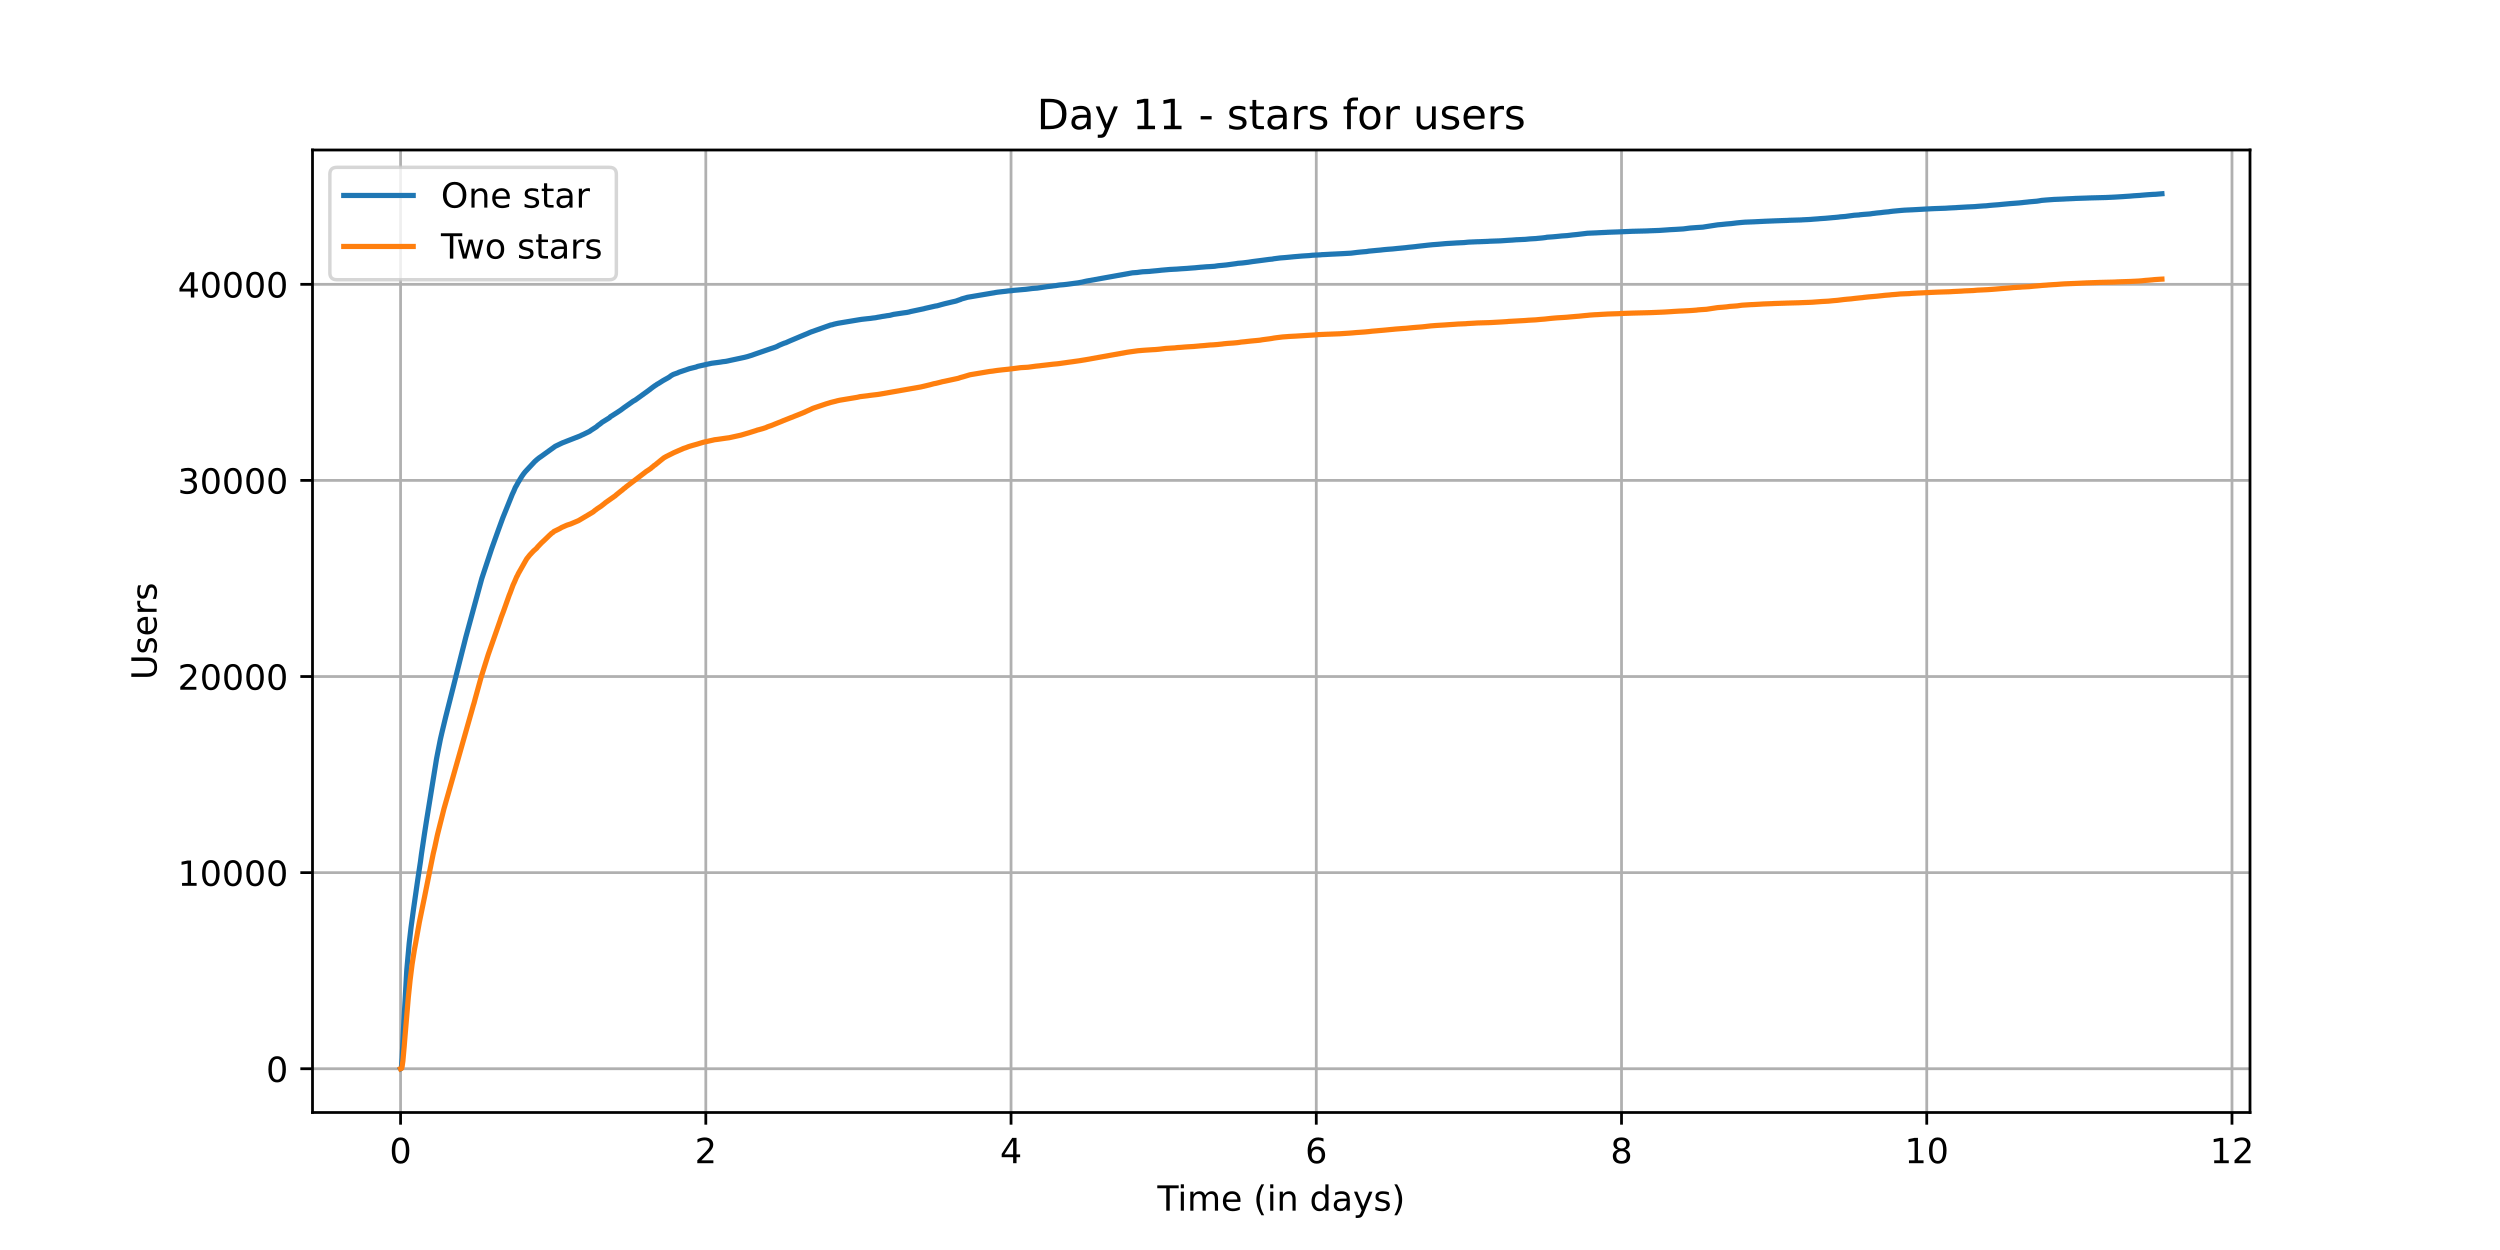 <?xml version="1.0" encoding="utf-8" standalone="no"?>
<!DOCTYPE svg PUBLIC "-//W3C//DTD SVG 1.1//EN"
  "http://www.w3.org/Graphics/SVG/1.1/DTD/svg11.dtd">
<!-- Created with matplotlib (https://matplotlib.org/) -->
<svg height="360pt" version="1.1" viewBox="0 0 720 360" width="720pt" xmlns="http://www.w3.org/2000/svg" xmlns:xlink="http://www.w3.org/1999/xlink">
 <defs>
  <style type="text/css">*{stroke-linecap:butt;stroke-linejoin:round;}</style>
 </defs>
 <g id="figure_1">
  <g id="patch_1">
   <path d="M 0 360 
L 720 360 
L 720 0 
L 0 0 
z
" style="fill:#ffffff;"/>
  </g>
  <g id="axes_1">
   <g id="patch_2">
    <path d="M 90 320.4 
L 648 320.4 
L 648 43.2 
L 90 43.2 
z
" style="fill:#ffffff;"/>
   </g>
   <g id="matplotlib.axis_1">
    <g id="xtick_1">
     <g id="line2d_1">
      <path clip-path="url(#p9ab6c0c9c9)" d="M 115.364 320.4 
L 115.364 43.2 
" style="fill:none;stroke:#b0b0b0;stroke-linecap:square;stroke-width:0.8;"/>
     </g>
     <g id="line2d_2">
      <defs>
       <path d="M 0 0 
L 0 3.5 
" id="m64fb3fed0c" style="stroke:#000000;stroke-width:0.8;"/>
      </defs>
      <g>
       <use style="stroke:#000000;stroke-width:0.8;" x="115.364" xlink:href="#m64fb3fed0c" y="320.4"/>
      </g>
     </g>
     <g id="text_1">
      <!-- 0 -->
      <g transform="translate(112.182 334.998)scale(0.1 -0.1)">
       <defs>
        <path d="M 31.781 66.406 
Q 24.172 66.406 20.328 58.906 
Q 16.5 51.422 16.5 36.375 
Q 16.5 21.391 20.328 13.891 
Q 24.172 6.391 31.781 6.391 
Q 39.453 6.391 43.281 13.891 
Q 47.125 21.391 47.125 36.375 
Q 47.125 51.422 43.281 58.906 
Q 39.453 66.406 31.781 66.406 
z
M 31.781 74.219 
Q 44.047 74.219 50.516 64.516 
Q 56.984 54.828 56.984 36.375 
Q 56.984 17.969 50.516 8.266 
Q 44.047 -1.422 31.781 -1.422 
Q 19.531 -1.422 13.062 8.266 
Q 6.594 17.969 6.594 36.375 
Q 6.594 54.828 13.062 64.516 
Q 19.531 74.219 31.781 74.219 
z
" id="DejaVuSans-48"/>
       </defs>
       <use xlink:href="#DejaVuSans-48"/>
      </g>
     </g>
    </g>
    <g id="xtick_2">
     <g id="line2d_3">
      <path clip-path="url(#p9ab6c0c9c9)" d="M 203.272 320.4 
L 203.272 43.2 
" style="fill:none;stroke:#b0b0b0;stroke-linecap:square;stroke-width:0.8;"/>
     </g>
     <g id="line2d_4">
      <g>
       <use style="stroke:#000000;stroke-width:0.8;" x="203.272" xlink:href="#m64fb3fed0c" y="320.4"/>
      </g>
     </g>
     <g id="text_2">
      <!-- 2 -->
      <g transform="translate(200.09 334.998)scale(0.1 -0.1)">
       <defs>
        <path d="M 19.188 8.297 
L 53.609 8.297 
L 53.609 0 
L 7.328 0 
L 7.328 8.297 
Q 12.938 14.109 22.625 23.891 
Q 32.328 33.688 34.812 36.531 
Q 39.547 41.844 41.422 45.531 
Q 43.312 49.219 43.312 52.781 
Q 43.312 58.594 39.234 62.25 
Q 35.156 65.922 28.609 65.922 
Q 23.969 65.922 18.812 64.312 
Q 13.672 62.703 7.812 59.422 
L 7.812 69.391 
Q 13.766 71.781 18.938 73 
Q 24.125 74.219 28.422 74.219 
Q 39.75 74.219 46.484 68.547 
Q 53.219 62.891 53.219 53.422 
Q 53.219 48.922 51.531 44.891 
Q 49.859 40.875 45.406 35.406 
Q 44.188 33.984 37.641 27.219 
Q 31.109 20.453 19.188 8.297 
z
" id="DejaVuSans-50"/>
       </defs>
       <use xlink:href="#DejaVuSans-50"/>
      </g>
     </g>
    </g>
    <g id="xtick_3">
     <g id="line2d_5">
      <path clip-path="url(#p9ab6c0c9c9)" d="M 291.18 320.4 
L 291.18 43.2 
" style="fill:none;stroke:#b0b0b0;stroke-linecap:square;stroke-width:0.8;"/>
     </g>
     <g id="line2d_6">
      <g>
       <use style="stroke:#000000;stroke-width:0.8;" x="291.18" xlink:href="#m64fb3fed0c" y="320.4"/>
      </g>
     </g>
     <g id="text_3">
      <!-- 4 -->
      <g transform="translate(287.998 334.998)scale(0.1 -0.1)">
       <defs>
        <path d="M 37.797 64.312 
L 12.891 25.391 
L 37.797 25.391 
z
M 35.203 72.906 
L 47.609 72.906 
L 47.609 25.391 
L 58.016 25.391 
L 58.016 17.188 
L 47.609 17.188 
L 47.609 0 
L 37.797 0 
L 37.797 17.188 
L 4.891 17.188 
L 4.891 26.703 
z
" id="DejaVuSans-52"/>
       </defs>
       <use xlink:href="#DejaVuSans-52"/>
      </g>
     </g>
    </g>
    <g id="xtick_4">
     <g id="line2d_7">
      <path clip-path="url(#p9ab6c0c9c9)" d="M 379.088 320.4 
L 379.088 43.2 
" style="fill:none;stroke:#b0b0b0;stroke-linecap:square;stroke-width:0.8;"/>
     </g>
     <g id="line2d_8">
      <g>
       <use style="stroke:#000000;stroke-width:0.8;" x="379.088" xlink:href="#m64fb3fed0c" y="320.4"/>
      </g>
     </g>
     <g id="text_4">
      <!-- 6 -->
      <g transform="translate(375.906 334.998)scale(0.1 -0.1)">
       <defs>
        <path d="M 33.016 40.375 
Q 26.375 40.375 22.484 35.828 
Q 18.609 31.297 18.609 23.391 
Q 18.609 15.531 22.484 10.953 
Q 26.375 6.391 33.016 6.391 
Q 39.656 6.391 43.531 10.953 
Q 47.406 15.531 47.406 23.391 
Q 47.406 31.297 43.531 35.828 
Q 39.656 40.375 33.016 40.375 
z
M 52.594 71.297 
L 52.594 62.312 
Q 48.875 64.062 45.094 64.984 
Q 41.312 65.922 37.594 65.922 
Q 27.828 65.922 22.672 59.328 
Q 17.531 52.734 16.797 39.406 
Q 19.672 43.656 24.016 45.922 
Q 28.375 48.188 33.594 48.188 
Q 44.578 48.188 50.953 41.516 
Q 57.328 34.859 57.328 23.391 
Q 57.328 12.156 50.688 5.359 
Q 44.047 -1.422 33.016 -1.422 
Q 20.359 -1.422 13.672 8.266 
Q 6.984 17.969 6.984 36.375 
Q 6.984 53.656 15.188 63.938 
Q 23.391 74.219 37.203 74.219 
Q 40.922 74.219 44.703 73.484 
Q 48.484 72.75 52.594 71.297 
z
" id="DejaVuSans-54"/>
       </defs>
       <use xlink:href="#DejaVuSans-54"/>
      </g>
     </g>
    </g>
    <g id="xtick_5">
     <g id="line2d_9">
      <path clip-path="url(#p9ab6c0c9c9)" d="M 466.996 320.4 
L 466.996 43.2 
" style="fill:none;stroke:#b0b0b0;stroke-linecap:square;stroke-width:0.8;"/>
     </g>
     <g id="line2d_10">
      <g>
       <use style="stroke:#000000;stroke-width:0.8;" x="466.996" xlink:href="#m64fb3fed0c" y="320.4"/>
      </g>
     </g>
     <g id="text_5">
      <!-- 8 -->
      <g transform="translate(463.814 334.998)scale(0.1 -0.1)">
       <defs>
        <path d="M 31.781 34.625 
Q 24.75 34.625 20.719 30.859 
Q 16.703 27.094 16.703 20.516 
Q 16.703 13.922 20.719 10.156 
Q 24.75 6.391 31.781 6.391 
Q 38.812 6.391 42.859 10.172 
Q 46.922 13.969 46.922 20.516 
Q 46.922 27.094 42.891 30.859 
Q 38.875 34.625 31.781 34.625 
z
M 21.922 38.812 
Q 15.578 40.375 12.031 44.719 
Q 8.5 49.078 8.5 55.328 
Q 8.5 64.062 14.719 69.141 
Q 20.953 74.219 31.781 74.219 
Q 42.672 74.219 48.875 69.141 
Q 55.078 64.062 55.078 55.328 
Q 55.078 49.078 51.531 44.719 
Q 48 40.375 41.703 38.812 
Q 48.828 37.156 52.797 32.312 
Q 56.781 27.484 56.781 20.516 
Q 56.781 9.906 50.312 4.234 
Q 43.844 -1.422 31.781 -1.422 
Q 19.734 -1.422 13.25 4.234 
Q 6.781 9.906 6.781 20.516 
Q 6.781 27.484 10.781 32.312 
Q 14.797 37.156 21.922 38.812 
z
M 18.312 54.391 
Q 18.312 48.734 21.844 45.562 
Q 25.391 42.391 31.781 42.391 
Q 38.141 42.391 41.719 45.562 
Q 45.312 48.734 45.312 54.391 
Q 45.312 60.062 41.719 63.234 
Q 38.141 66.406 31.781 66.406 
Q 25.391 66.406 21.844 63.234 
Q 18.312 60.062 18.312 54.391 
z
" id="DejaVuSans-56"/>
       </defs>
       <use xlink:href="#DejaVuSans-56"/>
      </g>
     </g>
    </g>
    <g id="xtick_6">
     <g id="line2d_11">
      <path clip-path="url(#p9ab6c0c9c9)" d="M 554.903 320.4 
L 554.903 43.2 
" style="fill:none;stroke:#b0b0b0;stroke-linecap:square;stroke-width:0.8;"/>
     </g>
     <g id="line2d_12">
      <g>
       <use style="stroke:#000000;stroke-width:0.8;" x="554.903" xlink:href="#m64fb3fed0c" y="320.4"/>
      </g>
     </g>
     <g id="text_6">
      <!-- 10 -->
      <g transform="translate(548.541 334.998)scale(0.1 -0.1)">
       <defs>
        <path d="M 12.406 8.297 
L 28.516 8.297 
L 28.516 63.922 
L 10.984 60.406 
L 10.984 69.391 
L 28.422 72.906 
L 38.281 72.906 
L 38.281 8.297 
L 54.391 8.297 
L 54.391 0 
L 12.406 0 
z
" id="DejaVuSans-49"/>
       </defs>
       <use xlink:href="#DejaVuSans-49"/>
       <use x="63.623" xlink:href="#DejaVuSans-48"/>
      </g>
     </g>
    </g>
    <g id="xtick_7">
     <g id="line2d_13">
      <path clip-path="url(#p9ab6c0c9c9)" d="M 642.811 320.4 
L 642.811 43.2 
" style="fill:none;stroke:#b0b0b0;stroke-linecap:square;stroke-width:0.8;"/>
     </g>
     <g id="line2d_14">
      <g>
       <use style="stroke:#000000;stroke-width:0.8;" x="642.811" xlink:href="#m64fb3fed0c" y="320.4"/>
      </g>
     </g>
     <g id="text_7">
      <!-- 12 -->
      <g transform="translate(636.449 334.998)scale(0.1 -0.1)">
       <use xlink:href="#DejaVuSans-49"/>
       <use x="63.623" xlink:href="#DejaVuSans-50"/>
      </g>
     </g>
    </g>
    <g id="text_8">
     <!-- Time (in days) -->
     <g transform="translate(333.327 348.677)scale(0.1 -0.1)">
      <defs>
       <path d="M -0.297 72.906 
L 61.375 72.906 
L 61.375 64.594 
L 35.5 64.594 
L 35.5 0 
L 25.594 0 
L 25.594 64.594 
L -0.297 64.594 
z
" id="DejaVuSans-84"/>
       <path d="M 9.422 54.688 
L 18.406 54.688 
L 18.406 0 
L 9.422 0 
z
M 9.422 75.984 
L 18.406 75.984 
L 18.406 64.594 
L 9.422 64.594 
z
" id="DejaVuSans-105"/>
       <path d="M 52 44.188 
Q 55.375 50.25 60.062 53.125 
Q 64.75 56 71.094 56 
Q 79.641 56 84.281 50.016 
Q 88.922 44.047 88.922 33.016 
L 88.922 0 
L 79.891 0 
L 79.891 32.719 
Q 79.891 40.578 77.094 44.375 
Q 74.312 48.188 68.609 48.188 
Q 61.625 48.188 57.562 43.547 
Q 53.516 38.922 53.516 30.906 
L 53.516 0 
L 44.484 0 
L 44.484 32.719 
Q 44.484 40.625 41.703 44.406 
Q 38.922 48.188 33.109 48.188 
Q 26.219 48.188 22.156 43.531 
Q 18.109 38.875 18.109 30.906 
L 18.109 0 
L 9.078 0 
L 9.078 54.688 
L 18.109 54.688 
L 18.109 46.188 
Q 21.188 51.219 25.484 53.609 
Q 29.781 56 35.688 56 
Q 41.656 56 45.828 52.969 
Q 50 49.953 52 44.188 
z
" id="DejaVuSans-109"/>
       <path d="M 56.203 29.594 
L 56.203 25.203 
L 14.891 25.203 
Q 15.484 15.922 20.484 11.062 
Q 25.484 6.203 34.422 6.203 
Q 39.594 6.203 44.453 7.469 
Q 49.312 8.734 54.109 11.281 
L 54.109 2.781 
Q 49.266 0.734 44.188 -0.344 
Q 39.109 -1.422 33.891 -1.422 
Q 20.797 -1.422 13.156 6.188 
Q 5.516 13.812 5.516 26.812 
Q 5.516 40.234 12.766 48.109 
Q 20.016 56 32.328 56 
Q 43.359 56 49.781 48.891 
Q 56.203 41.797 56.203 29.594 
z
M 47.219 32.234 
Q 47.125 39.594 43.094 43.984 
Q 39.062 48.391 32.422 48.391 
Q 24.906 48.391 20.391 44.141 
Q 15.875 39.891 15.188 32.172 
z
" id="DejaVuSans-101"/>
       <path id="DejaVuSans-32"/>
       <path d="M 31 75.875 
Q 24.469 64.656 21.281 53.656 
Q 18.109 42.672 18.109 31.391 
Q 18.109 20.125 21.312 9.062 
Q 24.516 -2 31 -13.188 
L 23.188 -13.188 
Q 15.875 -1.703 12.234 9.375 
Q 8.594 20.453 8.594 31.391 
Q 8.594 42.281 12.203 53.312 
Q 15.828 64.359 23.188 75.875 
z
" id="DejaVuSans-40"/>
       <path d="M 54.891 33.016 
L 54.891 0 
L 45.906 0 
L 45.906 32.719 
Q 45.906 40.484 42.875 44.328 
Q 39.844 48.188 33.797 48.188 
Q 26.516 48.188 22.312 43.547 
Q 18.109 38.922 18.109 30.906 
L 18.109 0 
L 9.078 0 
L 9.078 54.688 
L 18.109 54.688 
L 18.109 46.188 
Q 21.344 51.125 25.703 53.562 
Q 30.078 56 35.797 56 
Q 45.219 56 50.047 50.172 
Q 54.891 44.344 54.891 33.016 
z
" id="DejaVuSans-110"/>
       <path d="M 45.406 46.391 
L 45.406 75.984 
L 54.391 75.984 
L 54.391 0 
L 45.406 0 
L 45.406 8.203 
Q 42.578 3.328 38.25 0.953 
Q 33.938 -1.422 27.875 -1.422 
Q 17.969 -1.422 11.734 6.484 
Q 5.516 14.406 5.516 27.297 
Q 5.516 40.188 11.734 48.094 
Q 17.969 56 27.875 56 
Q 33.938 56 38.25 53.625 
Q 42.578 51.266 45.406 46.391 
z
M 14.797 27.297 
Q 14.797 17.391 18.875 11.75 
Q 22.953 6.109 30.078 6.109 
Q 37.203 6.109 41.297 11.75 
Q 45.406 17.391 45.406 27.297 
Q 45.406 37.203 41.297 42.844 
Q 37.203 48.484 30.078 48.484 
Q 22.953 48.484 18.875 42.844 
Q 14.797 37.203 14.797 27.297 
z
" id="DejaVuSans-100"/>
       <path d="M 34.281 27.484 
Q 23.391 27.484 19.188 25 
Q 14.984 22.516 14.984 16.5 
Q 14.984 11.719 18.141 8.906 
Q 21.297 6.109 26.703 6.109 
Q 34.188 6.109 38.703 11.406 
Q 43.219 16.703 43.219 25.484 
L 43.219 27.484 
z
M 52.203 31.203 
L 52.203 0 
L 43.219 0 
L 43.219 8.297 
Q 40.141 3.328 35.547 0.953 
Q 30.953 -1.422 24.312 -1.422 
Q 15.922 -1.422 10.953 3.297 
Q 6 8.016 6 15.922 
Q 6 25.141 12.172 29.828 
Q 18.359 34.516 30.609 34.516 
L 43.219 34.516 
L 43.219 35.406 
Q 43.219 41.609 39.141 45 
Q 35.062 48.391 27.688 48.391 
Q 23 48.391 18.547 47.266 
Q 14.109 46.141 10.016 43.891 
L 10.016 52.203 
Q 14.938 54.109 19.578 55.047 
Q 24.219 56 28.609 56 
Q 40.484 56 46.344 49.844 
Q 52.203 43.703 52.203 31.203 
z
" id="DejaVuSans-97"/>
       <path d="M 32.172 -5.078 
Q 28.375 -14.844 24.75 -17.812 
Q 21.141 -20.797 15.094 -20.797 
L 7.906 -20.797 
L 7.906 -13.281 
L 13.188 -13.281 
Q 16.891 -13.281 18.938 -11.516 
Q 21 -9.766 23.484 -3.219 
L 25.094 0.875 
L 2.984 54.688 
L 12.5 54.688 
L 29.594 11.922 
L 46.688 54.688 
L 56.203 54.688 
z
" id="DejaVuSans-121"/>
       <path d="M 44.281 53.078 
L 44.281 44.578 
Q 40.484 46.531 36.375 47.5 
Q 32.281 48.484 27.875 48.484 
Q 21.188 48.484 17.844 46.438 
Q 14.5 44.391 14.5 40.281 
Q 14.5 37.156 16.891 35.375 
Q 19.281 33.594 26.516 31.984 
L 29.594 31.297 
Q 39.156 29.25 43.188 25.516 
Q 47.219 21.781 47.219 15.094 
Q 47.219 7.469 41.188 3.016 
Q 35.156 -1.422 24.609 -1.422 
Q 20.219 -1.422 15.453 -0.562 
Q 10.688 0.297 5.422 2 
L 5.422 11.281 
Q 10.406 8.688 15.234 7.391 
Q 20.062 6.109 24.812 6.109 
Q 31.156 6.109 34.562 8.281 
Q 37.984 10.453 37.984 14.406 
Q 37.984 18.062 35.516 20.016 
Q 33.062 21.969 24.703 23.781 
L 21.578 24.516 
Q 13.234 26.266 9.516 29.906 
Q 5.812 33.547 5.812 39.891 
Q 5.812 47.609 11.281 51.797 
Q 16.75 56 26.812 56 
Q 31.781 56 36.172 55.266 
Q 40.578 54.547 44.281 53.078 
z
" id="DejaVuSans-115"/>
       <path d="M 8.016 75.875 
L 15.828 75.875 
Q 23.141 64.359 26.781 53.312 
Q 30.422 42.281 30.422 31.391 
Q 30.422 20.453 26.781 9.375 
Q 23.141 -1.703 15.828 -13.188 
L 8.016 -13.188 
Q 14.5 -2 17.703 9.062 
Q 20.906 20.125 20.906 31.391 
Q 20.906 42.672 17.703 53.656 
Q 14.5 64.656 8.016 75.875 
z
" id="DejaVuSans-41"/>
      </defs>
      <use xlink:href="#DejaVuSans-84"/>
      <use x="57.959" xlink:href="#DejaVuSans-105"/>
      <use x="85.742" xlink:href="#DejaVuSans-109"/>
      <use x="183.154" xlink:href="#DejaVuSans-101"/>
      <use x="244.678" xlink:href="#DejaVuSans-32"/>
      <use x="276.465" xlink:href="#DejaVuSans-40"/>
      <use x="315.479" xlink:href="#DejaVuSans-105"/>
      <use x="343.262" xlink:href="#DejaVuSans-110"/>
      <use x="406.641" xlink:href="#DejaVuSans-32"/>
      <use x="438.428" xlink:href="#DejaVuSans-100"/>
      <use x="501.904" xlink:href="#DejaVuSans-97"/>
      <use x="563.184" xlink:href="#DejaVuSans-121"/>
      <use x="622.363" xlink:href="#DejaVuSans-115"/>
      <use x="674.463" xlink:href="#DejaVuSans-41"/>
     </g>
    </g>
   </g>
   <g id="matplotlib.axis_2">
    <g id="ytick_1">
     <g id="line2d_15">
      <path clip-path="url(#p9ab6c0c9c9)" d="M 90 307.8 
L 648 307.8 
" style="fill:none;stroke:#b0b0b0;stroke-linecap:square;stroke-width:0.8;"/>
     </g>
     <g id="line2d_16">
      <defs>
       <path d="M 0 0 
L -3.5 0 
" id="m8b0db7e172" style="stroke:#000000;stroke-width:0.8;"/>
      </defs>
      <g>
       <use style="stroke:#000000;stroke-width:0.8;" x="90" xlink:href="#m8b0db7e172" y="307.8"/>
      </g>
     </g>
     <g id="text_9">
      <!-- 0 -->
      <g transform="translate(76.638 311.599)scale(0.1 -0.1)">
       <use xlink:href="#DejaVuSans-48"/>
      </g>
     </g>
    </g>
    <g id="ytick_2">
     <g id="line2d_17">
      <path clip-path="url(#p9ab6c0c9c9)" d="M 90 251.321 
L 648 251.321 
" style="fill:none;stroke:#b0b0b0;stroke-linecap:square;stroke-width:0.8;"/>
     </g>
     <g id="line2d_18">
      <g>
       <use style="stroke:#000000;stroke-width:0.8;" x="90" xlink:href="#m8b0db7e172" y="251.321"/>
      </g>
     </g>
     <g id="text_10">
      <!-- 10000 -->
      <g transform="translate(51.188 255.12)scale(0.1 -0.1)">
       <use xlink:href="#DejaVuSans-49"/>
       <use x="63.623" xlink:href="#DejaVuSans-48"/>
       <use x="127.246" xlink:href="#DejaVuSans-48"/>
       <use x="190.869" xlink:href="#DejaVuSans-48"/>
       <use x="254.492" xlink:href="#DejaVuSans-48"/>
      </g>
     </g>
    </g>
    <g id="ytick_3">
     <g id="line2d_19">
      <path clip-path="url(#p9ab6c0c9c9)" d="M 90 194.841 
L 648 194.841 
" style="fill:none;stroke:#b0b0b0;stroke-linecap:square;stroke-width:0.8;"/>
     </g>
     <g id="line2d_20">
      <g>
       <use style="stroke:#000000;stroke-width:0.8;" x="90" xlink:href="#m8b0db7e172" y="194.841"/>
      </g>
     </g>
     <g id="text_11">
      <!-- 20000 -->
      <g transform="translate(51.188 198.64)scale(0.1 -0.1)">
       <use xlink:href="#DejaVuSans-50"/>
       <use x="63.623" xlink:href="#DejaVuSans-48"/>
       <use x="127.246" xlink:href="#DejaVuSans-48"/>
       <use x="190.869" xlink:href="#DejaVuSans-48"/>
       <use x="254.492" xlink:href="#DejaVuSans-48"/>
      </g>
     </g>
    </g>
    <g id="ytick_4">
     <g id="line2d_21">
      <path clip-path="url(#p9ab6c0c9c9)" d="M 90 138.362 
L 648 138.362 
" style="fill:none;stroke:#b0b0b0;stroke-linecap:square;stroke-width:0.8;"/>
     </g>
     <g id="line2d_22">
      <g>
       <use style="stroke:#000000;stroke-width:0.8;" x="90" xlink:href="#m8b0db7e172" y="138.362"/>
      </g>
     </g>
     <g id="text_12">
      <!-- 30000 -->
      <g transform="translate(51.188 142.161)scale(0.1 -0.1)">
       <defs>
        <path d="M 40.578 39.312 
Q 47.656 37.797 51.625 33 
Q 55.609 28.219 55.609 21.188 
Q 55.609 10.406 48.188 4.484 
Q 40.766 -1.422 27.094 -1.422 
Q 22.516 -1.422 17.656 -0.516 
Q 12.797 0.391 7.625 2.203 
L 7.625 11.719 
Q 11.719 9.328 16.594 8.109 
Q 21.484 6.891 26.812 6.891 
Q 36.078 6.891 40.938 10.547 
Q 45.797 14.203 45.797 21.188 
Q 45.797 27.641 41.281 31.266 
Q 36.766 34.906 28.719 34.906 
L 20.219 34.906 
L 20.219 43.016 
L 29.109 43.016 
Q 36.375 43.016 40.234 45.922 
Q 44.094 48.828 44.094 54.297 
Q 44.094 59.906 40.109 62.906 
Q 36.141 65.922 28.719 65.922 
Q 24.656 65.922 20.016 65.031 
Q 15.375 64.156 9.812 62.312 
L 9.812 71.094 
Q 15.438 72.656 20.344 73.438 
Q 25.25 74.219 29.594 74.219 
Q 40.828 74.219 47.359 69.109 
Q 53.906 64.016 53.906 55.328 
Q 53.906 49.266 50.438 45.094 
Q 46.969 40.922 40.578 39.312 
z
" id="DejaVuSans-51"/>
       </defs>
       <use xlink:href="#DejaVuSans-51"/>
       <use x="63.623" xlink:href="#DejaVuSans-48"/>
       <use x="127.246" xlink:href="#DejaVuSans-48"/>
       <use x="190.869" xlink:href="#DejaVuSans-48"/>
       <use x="254.492" xlink:href="#DejaVuSans-48"/>
      </g>
     </g>
    </g>
    <g id="ytick_5">
     <g id="line2d_23">
      <path clip-path="url(#p9ab6c0c9c9)" d="M 90 81.882 
L 648 81.882 
" style="fill:none;stroke:#b0b0b0;stroke-linecap:square;stroke-width:0.8;"/>
     </g>
     <g id="line2d_24">
      <g>
       <use style="stroke:#000000;stroke-width:0.8;" x="90" xlink:href="#m8b0db7e172" y="81.882"/>
      </g>
     </g>
     <g id="text_13">
      <!-- 40000 -->
      <g transform="translate(51.188 85.681)scale(0.1 -0.1)">
       <use xlink:href="#DejaVuSans-52"/>
       <use x="63.623" xlink:href="#DejaVuSans-48"/>
       <use x="127.246" xlink:href="#DejaVuSans-48"/>
       <use x="190.869" xlink:href="#DejaVuSans-48"/>
       <use x="254.492" xlink:href="#DejaVuSans-48"/>
      </g>
     </g>
    </g>
    <g id="text_14">
     <!-- Users -->
     <g transform="translate(45.108 195.801)rotate(-90)scale(0.1 -0.1)">
      <defs>
       <path d="M 8.688 72.906 
L 18.609 72.906 
L 18.609 28.609 
Q 18.609 16.891 22.844 11.734 
Q 27.094 6.594 36.625 6.594 
Q 46.094 6.594 50.344 11.734 
Q 54.594 16.891 54.594 28.609 
L 54.594 72.906 
L 64.5 72.906 
L 64.5 27.391 
Q 64.5 13.141 57.438 5.859 
Q 50.391 -1.422 36.625 -1.422 
Q 22.797 -1.422 15.734 5.859 
Q 8.688 13.141 8.688 27.391 
z
" id="DejaVuSans-85"/>
       <path d="M 41.109 46.297 
Q 39.594 47.172 37.812 47.578 
Q 36.031 48 33.891 48 
Q 26.266 48 22.188 43.047 
Q 18.109 38.094 18.109 28.812 
L 18.109 0 
L 9.078 0 
L 9.078 54.688 
L 18.109 54.688 
L 18.109 46.188 
Q 20.953 51.172 25.484 53.578 
Q 30.031 56 36.531 56 
Q 37.453 56 38.578 55.875 
Q 39.703 55.766 41.062 55.516 
z
" id="DejaVuSans-114"/>
      </defs>
      <use xlink:href="#DejaVuSans-85"/>
      <use x="73.193" xlink:href="#DejaVuSans-115"/>
      <use x="125.293" xlink:href="#DejaVuSans-101"/>
      <use x="186.816" xlink:href="#DejaVuSans-114"/>
      <use x="227.93" xlink:href="#DejaVuSans-115"/>
     </g>
    </g>
   </g>
   <g id="line2d_25">
    <path clip-path="url(#p9ab6c0c9c9)" d="M 115.364 307.8 
L 115.518 307.698 
L 115.609 307.354 
L 115.821 304.637 
L 116.214 296.188 
L 117.152 279.357 
L 117.848 271.642 
L 118.363 267.208 
L 119.089 261.854 
L 120.329 253.224 
L 121.085 248.197 
L 121.387 245.915 
L 122.265 240.013 
L 122.809 236.512 
L 125.713 218.602 
L 125.955 217.337 
L 126.832 212.898 
L 127.286 210.926 
L 128.375 206.408 
L 130.591 197.659 
L 131.438 194.259 
L 133.102 187.651 
L 133.586 185.765 
L 134.161 183.477 
L 138.758 166.601 
L 141.602 158.011 
L 143.538 152.611 
L 144.022 151.284 
L 144.809 149.132 
L 147.532 142.377 
L 147.986 141.406 
L 148.41 140.389 
L 148.803 139.728 
L 149.197 138.983 
L 149.318 138.791 
L 149.741 138.085 
L 150.286 137.198 
L 150.801 136.458 
L 151.255 135.882 
L 154.069 132.861 
L 154.281 132.697 
L 154.492 132.482 
L 154.735 132.29 
L 155.249 131.872 
L 155.763 131.522 
L 155.945 131.392 
L 159.877 128.557 
L 160.058 128.461 
L 161.631 127.704 
L 162.025 127.523 
L 167.137 125.524 
L 167.378 125.388 
L 167.56 125.298 
L 167.986 125.117 
L 169.62 124.321 
L 169.862 124.185 
L 170.286 123.875 
L 171.798 122.909 
L 172.1 122.61 
L 172.736 122.152 
L 172.917 122.022 
L 173.431 121.599 
L 173.916 121.305 
L 175.549 120.288 
L 175.791 120.017 
L 176.214 119.763 
L 176.638 119.492 
L 177.818 118.741 
L 178.817 118.074 
L 179.058 117.894 
L 179.664 117.436 
L 182.355 115.544 
L 182.961 115.211 
L 186.711 112.505 
L 186.832 112.415 
L 187.77 111.698 
L 188.042 111.494 
L 188.405 111.235 
L 188.617 111.082 
L 188.979 110.862 
L 189.252 110.653 
L 189.585 110.478 
L 189.796 110.348 
L 190.976 109.602 
L 191.612 109.247 
L 192.247 108.896 
L 192.761 108.591 
L 193.245 108.213 
L 193.911 107.835 
L 194.545 107.609 
L 195.181 107.383 
L 195.514 107.208 
L 198.598 106.163 
L 200.474 105.705 
L 200.897 105.525 
L 203.774 104.875 
L 204.47 104.728 
L 204.954 104.621 
L 206.86 104.372 
L 207.586 104.271 
L 208.13 104.175 
L 209.038 104.073 
L 209.703 103.937 
L 210.157 103.83 
L 214.392 102.921 
L 215.299 102.689 
L 215.632 102.582 
L 216.57 102.294 
L 217.235 102.051 
L 221.894 100.441 
L 222.682 100.187 
L 223.256 99.99 
L 223.74 99.797 
L 224.375 99.459 
L 225.343 99.046 
L 225.585 98.95 
L 225.948 98.809 
L 226.311 98.707 
L 227.461 98.193 
L 230.002 97.12 
L 230.243 97.013 
L 232.663 96.008 
L 232.905 95.895 
L 233.299 95.725 
L 233.541 95.624 
L 239.198 93.613 
L 239.772 93.506 
L 240.105 93.387 
L 240.952 93.189 
L 241.466 93.082 
L 247.516 92.071 
L 248.212 91.964 
L 249.724 91.794 
L 250.723 91.693 
L 251.267 91.608 
L 252.144 91.506 
L 252.779 91.376 
L 253.445 91.269 
L 254.111 91.139 
L 254.806 91.038 
L 255.411 90.93 
L 256.258 90.823 
L 257.317 90.546 
L 260.373 90.089 
L 261.159 89.987 
L 261.855 89.846 
L 262.19 89.739 
L 266.063 88.92 
L 266.487 88.801 
L 269.361 88.151 
L 269.906 88.067 
L 271.025 87.75 
L 272.084 87.468 
L 274.292 86.943 
L 275.079 86.768 
L 275.473 86.66 
L 275.745 86.553 
L 276.078 86.434 
L 276.683 86.231 
L 276.955 86.09 
L 278.135 85.768 
L 278.619 85.621 
L 285.761 84.412 
L 286.365 84.316 
L 286.608 84.26 
L 287.274 84.153 
L 288.755 83.983 
L 289.754 83.876 
L 290.268 83.797 
L 291.509 83.695 
L 291.842 83.633 
L 293.082 83.526 
L 294.201 83.424 
L 295.474 83.317 
L 297.353 83.08 
L 298.746 82.972 
L 301.771 82.52 
L 302.83 82.413 
L 303.314 82.34 
L 304.161 82.244 
L 304.464 82.187 
L 305.19 82.08 
L 306.188 82.001 
L 307.156 81.899 
L 307.64 81.837 
L 309.727 81.555 
L 310.514 81.453 
L 311.119 81.34 
L 311.693 81.238 
L 312.51 81.041 
L 313.024 80.933 
L 326.157 78.573 
L 327.578 78.471 
L 327.882 78.42 
L 328.668 78.318 
L 329.122 78.268 
L 331.059 78.166 
L 331.482 78.115 
L 332.632 78.008 
L 333.025 77.974 
L 334.023 77.872 
L 334.477 77.816 
L 335.747 77.708 
L 336.896 77.607 
L 338.984 77.499 
L 340.042 77.415 
L 341.766 77.307 
L 342.856 77.217 
L 344.307 77.11 
L 344.761 77.059 
L 345.91 76.952 
L 346.274 76.929 
L 347.574 76.822 
L 348.33 76.788 
L 349.843 76.686 
L 350.146 76.63 
L 350.872 76.522 
L 352.023 76.421 
L 353.142 76.313 
L 355.199 76.037 
L 355.955 75.935 
L 356.5 75.839 
L 357.831 75.732 
L 359.526 75.523 
L 360.161 75.421 
L 360.706 75.336 
L 362.674 75.082 
L 363.491 74.975 
L 365.518 74.704 
L 366.487 74.613 
L 366.759 74.54 
L 368.665 74.291 
L 369.967 74.19 
L 370.329 74.161 
L 371.449 74.054 
L 372.659 73.936 
L 373.93 73.828 
L 375.05 73.732 
L 376.683 73.631 
L 377.046 73.608 
L 378.014 73.506 
L 378.377 73.489 
L 380.374 73.388 
L 380.676 73.343 
L 381.433 73.314 
L 383.37 73.207 
L 384.127 73.173 
L 386.306 73.066 
L 387.123 73.021 
L 389.089 72.913 
L 390.935 72.682 
L 391.933 72.58 
L 392.326 72.546 
L 393.596 72.439 
L 394.202 72.332 
L 395.382 72.219 
L 396.501 72.111 
L 397.59 72.015 
L 398.497 71.908 
L 399.617 71.806 
L 401.069 71.699 
L 402.46 71.552 
L 403.61 71.445 
L 404.789 71.332 
L 405.637 71.225 
L 406.878 71.106 
L 407.816 71.004 
L 408.119 70.959 
L 409.057 70.852 
L 410.449 70.699 
L 411.388 70.592 
L 412.629 70.468 
L 414.142 70.36 
L 415.261 70.259 
L 416.35 70.157 
L 416.713 70.134 
L 418.558 70.027 
L 419.435 69.971 
L 421.644 69.863 
L 422.914 69.733 
L 425.394 69.626 
L 426.09 69.609 
L 428.63 69.508 
L 429.024 69.474 
L 432.109 69.366 
L 433.017 69.304 
L 434.589 69.197 
L 435.437 69.152 
L 436.707 69.05 
L 437.04 69.039 
L 439.339 68.931 
L 440.579 68.807 
L 442.394 68.7 
L 442.848 68.649 
L 444.028 68.542 
L 444.481 68.491 
L 445.207 68.395 
L 445.54 68.321 
L 447.113 68.214 
L 448.293 68.107 
L 449.353 68 
L 449.777 67.954 
L 451.381 67.847 
L 453.015 67.649 
L 454.135 67.542 
L 455.799 67.344 
L 456.678 67.237 
L 457.162 67.175 
L 459.673 67.068 
L 460.52 67.022 
L 462.699 66.921 
L 462.941 66.898 
L 465.966 66.791 
L 466.722 66.757 
L 469.263 66.65 
L 470.05 66.616 
L 474.285 66.509 
L 475.072 66.469 
L 477.945 66.362 
L 478.913 66.294 
L 480.395 66.192 
L 480.789 66.158 
L 482.724 66.057 
L 483.088 66.034 
L 484.812 65.927 
L 486.717 65.678 
L 488.17 65.571 
L 488.533 65.543 
L 490.076 65.441 
L 490.439 65.418 
L 491.074 65.311 
L 494.704 64.752 
L 495.914 64.645 
L 497.245 64.503 
L 498.576 64.396 
L 500.24 64.193 
L 501.359 64.086 
L 502.478 63.99 
L 505.14 63.882 
L 505.473 63.865 
L 507.62 63.758 
L 508.437 63.718 
L 511.069 63.611 
L 511.795 63.583 
L 514.88 63.476 
L 515.243 63.447 
L 518.782 63.34 
L 519.055 63.312 
L 521.293 63.204 
L 522.382 63.114 
L 523.774 63.012 
L 524.046 62.979 
L 525.68 62.871 
L 526.799 62.77 
L 527.978 62.662 
L 528.371 62.634 
L 529.491 62.527 
L 530.005 62.448 
L 531.457 62.34 
L 531.971 62.267 
L 534.028 61.99 
L 535.45 61.9 
L 535.632 61.849 
L 536.781 61.742 
L 538.264 61.634 
L 538.688 61.595 
L 539.293 61.493 
L 539.686 61.454 
L 540.503 61.346 
L 541.652 61.239 
L 542.439 61.137 
L 542.862 61.092 
L 543.951 60.996 
L 544.284 60.934 
L 545.161 60.827 
L 546.371 60.714 
L 547.52 60.606 
L 548.518 60.527 
L 550.727 60.42 
L 551.513 60.38 
L 553.48 60.273 
L 554.357 60.217 
L 556.474 60.109 
L 557.23 60.075 
L 560.346 59.968 
L 561.314 59.9 
L 563.371 59.799 
L 563.643 59.771 
L 565.581 59.663 
L 566.459 59.612 
L 568.728 59.505 
L 569.786 59.415 
L 571.238 59.307 
L 571.994 59.273 
L 572.962 59.166 
L 574.081 59.07 
L 575.503 58.963 
L 576.713 58.844 
L 577.862 58.737 
L 578.982 58.635 
L 580.403 58.528 
L 581.372 58.455 
L 582.401 58.353 
L 582.854 58.296 
L 583.884 58.195 
L 584.338 58.138 
L 585.548 58.031 
L 586.577 57.946 
L 587.303 57.839 
L 587.939 57.72 
L 589.088 57.619 
L 590.541 57.511 
L 591.539 57.438 
L 594.142 57.331 
L 595.019 57.28 
L 597.318 57.178 
L 597.681 57.15 
L 600.917 57.043 
L 601.704 57.009 
L 605.818 56.901 
L 606.483 56.884 
L 608.843 56.777 
L 609.689 56.726 
L 611.444 56.619 
L 611.807 56.591 
L 613.44 56.483 
L 614.559 56.382 
L 616.344 56.274 
L 616.767 56.229 
L 618.068 56.122 
L 618.461 56.088 
L 620.095 55.981 
L 620.791 55.958 
L 622.031 55.851 
L 622.636 55.8 
L 622.636 55.8 
" style="fill:none;stroke:#1f77b4;stroke-linecap:square;stroke-width:1.5;"/>
   </g>
   <g id="line2d_26">
    <path clip-path="url(#p9ab6c0c9c9)" d="M 115.364 307.8 
L 115.639 307.693 
L 115.79 307.247 
L 116.033 305.563 
L 116.396 301.536 
L 116.699 297.814 
L 117.606 287.162 
L 118.12 282.187 
L 118.695 277.623 
L 119.33 273.63 
L 119.663 271.834 
L 120.783 265.553 
L 122.234 258.488 
L 124.05 249.417 
L 124.776 245.831 
L 125.199 244.052 
L 125.895 240.81 
L 126.106 239.923 
L 127.861 232.936 
L 135.582 205.742 
L 135.794 205.002 
L 136.308 203.166 
L 136.55 202.398 
L 136.822 201.353 
L 138.274 196.084 
L 138.607 194.909 
L 140.603 188.527 
L 144.022 178.761 
L 144.294 177.926 
L 144.446 177.519 
L 144.96 176.169 
L 146.655 171.408 
L 146.927 170.747 
L 147.745 168.527 
L 148.168 167.612 
L 148.803 166.121 
L 148.985 165.822 
L 149.288 165.172 
L 151.618 161.072 
L 151.8 160.812 
L 152.586 159.824 
L 153.615 158.722 
L 153.887 158.474 
L 154.583 157.858 
L 154.825 157.531 
L 156.005 156.294 
L 156.277 156.051 
L 156.429 155.904 
L 156.762 155.599 
L 156.913 155.447 
L 157.276 155.102 
L 158.335 154.074 
L 158.576 153.871 
L 158.819 153.622 
L 159.121 153.43 
L 159.302 153.306 
L 159.545 153.052 
L 159.907 152.883 
L 160.24 152.719 
L 161.178 152.256 
L 161.48 152.081 
L 161.752 151.917 
L 163.234 151.262 
L 163.476 151.177 
L 164.323 150.911 
L 166.562 149.963 
L 166.955 149.737 
L 170.8 147.455 
L 171.344 146.997 
L 171.556 146.856 
L 171.979 146.529 
L 173.099 145.789 
L 174.128 144.981 
L 174.339 144.789 
L 176.911 142.976 
L 177.153 142.818 
L 177.455 142.535 
L 177.727 142.315 
L 178.817 141.434 
L 179.119 141.214 
L 179.754 140.66 
L 179.996 140.508 
L 180.359 140.18 
L 185.773 136.046 
L 186.106 135.781 
L 186.499 135.538 
L 186.772 135.357 
L 187.468 134.877 
L 187.649 134.685 
L 187.921 134.487 
L 188.466 134.013 
L 188.677 133.905 
L 189.222 133.448 
L 189.706 133.064 
L 190.008 132.804 
L 191.188 131.861 
L 191.974 131.415 
L 194.152 130.33 
L 194.394 130.229 
L 195.484 129.749 
L 195.756 129.641 
L 196.814 129.167 
L 197.57 128.918 
L 198.326 128.619 
L 199.234 128.348 
L 199.537 128.257 
L 200.776 127.913 
L 202.561 127.371 
L 205.408 126.738 
L 205.77 126.648 
L 206.648 126.541 
L 209.159 126.179 
L 209.975 126.072 
L 213.363 125.326 
L 213.816 125.196 
L 215.209 124.784 
L 215.572 124.682 
L 217.417 124.101 
L 217.749 123.999 
L 218.112 123.858 
L 218.566 123.75 
L 219.716 123.428 
L 220.26 123.248 
L 220.593 123.146 
L 220.925 122.971 
L 221.5 122.762 
L 222.015 122.598 
L 225.343 121.26 
L 225.494 121.186 
L 231.06 118.984 
L 231.332 118.871 
L 232.724 118.238 
L 233.148 118.052 
L 233.51 117.882 
L 233.995 117.645 
L 234.267 117.543 
L 237.897 116.318 
L 238.865 116.03 
L 239.167 115.928 
L 240.77 115.527 
L 241.073 115.437 
L 241.86 115.262 
L 246.851 114.431 
L 247.334 114.324 
L 247.607 114.245 
L 248.514 114.138 
L 248.937 114.087 
L 249.846 113.979 
L 250.36 113.9 
L 251.207 113.793 
L 252.749 113.612 
L 253.445 113.505 
L 265.186 111.444 
L 265.64 111.336 
L 267.848 110.811 
L 268.938 110.512 
L 269.542 110.404 
L 271.085 110.02 
L 271.388 109.93 
L 271.963 109.823 
L 275.987 108.953 
L 276.592 108.738 
L 276.986 108.631 
L 277.409 108.518 
L 279.013 108.032 
L 279.406 107.925 
L 285.004 106.982 
L 285.942 106.874 
L 286.457 106.79 
L 287.213 106.682 
L 288.725 106.507 
L 289.754 106.4 
L 290.177 106.36 
L 291.054 106.253 
L 292.87 106.027 
L 293.657 105.92 
L 294.08 105.875 
L 296.05 105.767 
L 298.352 105.451 
L 299.412 105.349 
L 299.926 105.276 
L 300.894 105.169 
L 302.437 104.988 
L 303.344 104.881 
L 304.433 104.785 
L 305.31 104.677 
L 307.942 104.299 
L 308.759 104.192 
L 311.33 103.819 
L 311.935 103.717 
L 312.48 103.632 
L 324.674 101.447 
L 325.4 101.339 
L 327.7 101.023 
L 328.94 100.916 
L 329.939 100.842 
L 331.603 100.735 
L 331.996 100.707 
L 332.813 100.667 
L 333.962 100.56 
L 335.687 100.351 
L 337.411 100.244 
L 338.258 100.198 
L 339.165 100.091 
L 339.982 100.046 
L 341.253 99.939 
L 342.16 99.877 
L 343.854 99.781 
L 344.126 99.752 
L 345.336 99.645 
L 345.608 99.611 
L 346.969 99.509 
L 347.423 99.459 
L 348.573 99.351 
L 349.299 99.323 
L 350.66 99.216 
L 351.115 99.165 
L 352.113 99.063 
L 352.355 99.018 
L 353.565 98.899 
L 355.168 98.792 
L 356.379 98.679 
L 357.074 98.583 
L 357.407 98.521 
L 358.436 98.425 
L 358.708 98.391 
L 360.191 98.227 
L 361.251 98.126 
L 361.644 98.092 
L 362.704 97.99 
L 362.977 97.951 
L 363.582 97.843 
L 365.609 97.578 
L 366.305 97.471 
L 366.91 97.358 
L 367.697 97.25 
L 369.391 97.041 
L 370.784 96.94 
L 371.177 96.906 
L 373.234 96.798 
L 374.142 96.742 
L 375.836 96.635 
L 376.744 96.578 
L 378.558 96.471 
L 379.738 96.364 
L 382.31 96.256 
L 383.006 96.234 
L 385.853 96.126 
L 386.76 96.064 
L 388.454 95.957 
L 389.452 95.883 
L 390.602 95.776 
L 391.54 95.714 
L 393.052 95.607 
L 394.292 95.488 
L 395.2 95.381 
L 396.229 95.296 
L 397.408 95.189 
L 397.802 95.161 
L 398.981 95.053 
L 400.252 94.929 
L 401.432 94.822 
L 401.704 94.788 
L 402.702 94.709 
L 404.093 94.601 
L 404.941 94.551 
L 405.97 94.443 
L 407.12 94.336 
L 408.452 94.229 
L 409.42 94.155 
L 410.449 94.048 
L 412.084 93.856 
L 413.446 93.749 
L 414.353 93.692 
L 416.138 93.585 
L 417.136 93.511 
L 418.83 93.404 
L 419.859 93.325 
L 422.218 93.229 
L 422.49 93.189 
L 424.486 93.082 
L 425.424 93.02 
L 428.963 92.913 
L 429.78 92.873 
L 431.655 92.766 
L 432.472 92.721 
L 434.135 92.613 
L 434.408 92.574 
L 436.405 92.466 
L 437.252 92.416 
L 439.218 92.308 
L 440.277 92.224 
L 442.303 92.116 
L 443.483 92.003 
L 444.845 91.896 
L 446.296 91.732 
L 447.416 91.625 
L 448.506 91.535 
L 450.321 91.427 
L 451.23 91.365 
L 452.349 91.258 
L 453.409 91.167 
L 454.77 91.06 
L 456.194 90.908 
L 457.343 90.806 
L 457.797 90.749 
L 459.31 90.642 
L 460.036 90.614 
L 461.791 90.507 
L 462.124 90.495 
L 463.032 90.439 
L 466.268 90.332 
L 467.176 90.275 
L 470.353 90.168 
L 471.018 90.151 
L 475.192 90.043 
L 475.949 90.015 
L 478.52 89.908 
L 479.276 89.874 
L 481 89.767 
L 481.968 89.699 
L 483.753 89.592 
L 484.448 89.569 
L 486.475 89.462 
L 487.383 89.405 
L 488.624 89.309 
L 488.927 89.258 
L 489.955 89.174 
L 491.467 89.078 
L 491.679 89.044 
L 494.704 88.586 
L 496.126 88.479 
L 497.336 88.366 
L 498.062 88.259 
L 499 88.191 
L 500.361 88.089 
L 500.905 88.005 
L 501.722 87.897 
L 502.599 87.841 
L 504.323 87.733 
L 505.08 87.705 
L 506.955 87.598 
L 507.863 87.541 
L 510.555 87.44 
L 510.797 87.417 
L 514.003 87.316 
L 514.336 87.299 
L 518.238 87.191 
L 518.994 87.157 
L 521.837 87.05 
L 522.866 86.971 
L 524.228 86.869 
L 524.59 86.841 
L 526.587 86.734 
L 527.888 86.604 
L 529.158 86.497 
L 531.003 86.265 
L 532.092 86.158 
L 533.12 86.073 
L 533.967 85.966 
L 535.42 85.808 
L 536.479 85.706 
L 536.781 85.655 
L 538.203 85.503 
L 539.474 85.395 
L 540.503 85.311 
L 541.501 85.203 
L 542.922 85.045 
L 544.223 84.943 
L 544.707 84.881 
L 546.129 84.774 
L 547.339 84.655 
L 549.94 84.554 
L 550.364 84.503 
L 552.421 84.396 
L 553.147 84.367 
L 555.294 84.26 
L 555.657 84.237 
L 557.956 84.136 
L 558.289 84.124 
L 561.617 84.017 
L 562.524 83.955 
L 564.825 83.848 
L 565.763 83.78 
L 568.304 83.673 
L 569.484 83.565 
L 571.722 83.458 
L 572.508 83.418 
L 574.051 83.311 
L 575.079 83.226 
L 576.35 83.119 
L 577.317 83.046 
L 578.679 82.938 
L 579.98 82.808 
L 581.886 82.707 
L 582.28 82.667 
L 584.307 82.56 
L 585.609 82.43 
L 586.879 82.323 
L 588.12 82.204 
L 589.543 82.108 
L 589.815 82.074 
L 591.388 81.967 
L 592.205 81.927 
L 593.567 81.82 
L 594.505 81.758 
L 597.076 81.651 
L 597.802 81.622 
L 600.04 81.515 
L 600.827 81.476 
L 603.912 81.368 
L 604.638 81.34 
L 608.963 81.233 
L 609.841 81.182 
L 613.016 81.075 
L 613.742 81.052 
L 615.89 80.945 
L 616.888 80.866 
L 617.856 80.758 
L 618.794 80.69 
L 619.974 80.583 
L 620.397 80.532 
L 622.001 80.425 
L 622.636 80.391 
L 622.636 80.391 
" style="fill:none;stroke:#ff7f0e;stroke-linecap:square;stroke-width:1.5;"/>
   </g>
   <g id="patch_3">
    <path d="M 90 320.4 
L 90 43.2 
" style="fill:none;stroke:#000000;stroke-linecap:square;stroke-linejoin:miter;stroke-width:0.8;"/>
   </g>
   <g id="patch_4">
    <path d="M 648 320.4 
L 648 43.2 
" style="fill:none;stroke:#000000;stroke-linecap:square;stroke-linejoin:miter;stroke-width:0.8;"/>
   </g>
   <g id="patch_5">
    <path d="M 90 320.4 
L 648 320.4 
" style="fill:none;stroke:#000000;stroke-linecap:square;stroke-linejoin:miter;stroke-width:0.8;"/>
   </g>
   <g id="patch_6">
    <path d="M 90 43.2 
L 648 43.2 
" style="fill:none;stroke:#000000;stroke-linecap:square;stroke-linejoin:miter;stroke-width:0.8;"/>
   </g>
   <g id="text_15">
    <!-- Day 11 - stars for users -->
    <g transform="translate(298.609 37.2)scale(0.12 -0.12)">
     <defs>
      <path d="M 19.672 64.797 
L 19.672 8.109 
L 31.594 8.109 
Q 46.688 8.109 53.688 14.938 
Q 60.688 21.781 60.688 36.531 
Q 60.688 51.172 53.688 57.984 
Q 46.688 64.797 31.594 64.797 
z
M 9.812 72.906 
L 30.078 72.906 
Q 51.266 72.906 61.172 64.094 
Q 71.094 55.281 71.094 36.531 
Q 71.094 17.672 61.125 8.828 
Q 51.172 0 30.078 0 
L 9.812 0 
z
" id="DejaVuSans-68"/>
      <path d="M 4.891 31.391 
L 31.203 31.391 
L 31.203 23.391 
L 4.891 23.391 
z
" id="DejaVuSans-45"/>
      <path d="M 18.312 70.219 
L 18.312 54.688 
L 36.812 54.688 
L 36.812 47.703 
L 18.312 47.703 
L 18.312 18.016 
Q 18.312 11.328 20.141 9.422 
Q 21.969 7.516 27.594 7.516 
L 36.812 7.516 
L 36.812 0 
L 27.594 0 
Q 17.188 0 13.234 3.875 
Q 9.281 7.766 9.281 18.016 
L 9.281 47.703 
L 2.688 47.703 
L 2.688 54.688 
L 9.281 54.688 
L 9.281 70.219 
z
" id="DejaVuSans-116"/>
      <path d="M 37.109 75.984 
L 37.109 68.5 
L 28.516 68.5 
Q 23.688 68.5 21.797 66.547 
Q 19.922 64.594 19.922 59.516 
L 19.922 54.688 
L 34.719 54.688 
L 34.719 47.703 
L 19.922 47.703 
L 19.922 0 
L 10.891 0 
L 10.891 47.703 
L 2.297 47.703 
L 2.297 54.688 
L 10.891 54.688 
L 10.891 58.5 
Q 10.891 67.625 15.141 71.797 
Q 19.391 75.984 28.609 75.984 
z
" id="DejaVuSans-102"/>
      <path d="M 30.609 48.391 
Q 23.391 48.391 19.188 42.75 
Q 14.984 37.109 14.984 27.297 
Q 14.984 17.484 19.156 11.844 
Q 23.344 6.203 30.609 6.203 
Q 37.797 6.203 41.984 11.859 
Q 46.188 17.531 46.188 27.297 
Q 46.188 37.016 41.984 42.703 
Q 37.797 48.391 30.609 48.391 
z
M 30.609 56 
Q 42.328 56 49.016 48.375 
Q 55.719 40.766 55.719 27.297 
Q 55.719 13.875 49.016 6.219 
Q 42.328 -1.422 30.609 -1.422 
Q 18.844 -1.422 12.172 6.219 
Q 5.516 13.875 5.516 27.297 
Q 5.516 40.766 12.172 48.375 
Q 18.844 56 30.609 56 
z
" id="DejaVuSans-111"/>
      <path d="M 8.5 21.578 
L 8.5 54.688 
L 17.484 54.688 
L 17.484 21.922 
Q 17.484 14.156 20.5 10.266 
Q 23.531 6.391 29.594 6.391 
Q 36.859 6.391 41.078 11.031 
Q 45.312 15.672 45.312 23.688 
L 45.312 54.688 
L 54.297 54.688 
L 54.297 0 
L 45.312 0 
L 45.312 8.406 
Q 42.047 3.422 37.719 1 
Q 33.406 -1.422 27.688 -1.422 
Q 18.266 -1.422 13.375 4.438 
Q 8.5 10.297 8.5 21.578 
z
M 31.109 56 
z
" id="DejaVuSans-117"/>
     </defs>
     <use xlink:href="#DejaVuSans-68"/>
     <use x="77.002" xlink:href="#DejaVuSans-97"/>
     <use x="138.281" xlink:href="#DejaVuSans-121"/>
     <use x="197.461" xlink:href="#DejaVuSans-32"/>
     <use x="229.248" xlink:href="#DejaVuSans-49"/>
     <use x="292.871" xlink:href="#DejaVuSans-49"/>
     <use x="356.494" xlink:href="#DejaVuSans-32"/>
     <use x="388.281" xlink:href="#DejaVuSans-45"/>
     <use x="424.365" xlink:href="#DejaVuSans-32"/>
     <use x="456.152" xlink:href="#DejaVuSans-115"/>
     <use x="508.252" xlink:href="#DejaVuSans-116"/>
     <use x="547.461" xlink:href="#DejaVuSans-97"/>
     <use x="608.74" xlink:href="#DejaVuSans-114"/>
     <use x="649.854" xlink:href="#DejaVuSans-115"/>
     <use x="701.953" xlink:href="#DejaVuSans-32"/>
     <use x="733.74" xlink:href="#DejaVuSans-102"/>
     <use x="768.945" xlink:href="#DejaVuSans-111"/>
     <use x="830.127" xlink:href="#DejaVuSans-114"/>
     <use x="871.24" xlink:href="#DejaVuSans-32"/>
     <use x="903.027" xlink:href="#DejaVuSans-117"/>
     <use x="966.406" xlink:href="#DejaVuSans-115"/>
     <use x="1018.506" xlink:href="#DejaVuSans-101"/>
     <use x="1080.029" xlink:href="#DejaVuSans-114"/>
     <use x="1121.143" xlink:href="#DejaVuSans-115"/>
    </g>
   </g>
   <g id="legend_1">
    <g id="patch_7">
     <path d="M 97 80.556 
L 175.511 80.556 
Q 177.511 80.556 177.511 78.556 
L 177.511 50.2 
Q 177.511 48.2 175.511 48.2 
L 97 48.2 
Q 95 48.2 95 50.2 
L 95 78.556 
Q 95 80.556 97 80.556 
z
" style="fill:#ffffff;opacity:0.8;stroke:#cccccc;stroke-linejoin:miter;"/>
    </g>
    <g id="line2d_27">
     <path d="M 99 56.298 
L 119 56.298 
" style="fill:none;stroke:#1f77b4;stroke-linecap:square;stroke-width:1.5;"/>
    </g>
    <g id="line2d_28"/>
    <g id="text_16">
     <!-- One star -->
     <g transform="translate(127 59.798)scale(0.1 -0.1)">
      <defs>
       <path d="M 39.406 66.219 
Q 28.656 66.219 22.328 58.203 
Q 16.016 50.203 16.016 36.375 
Q 16.016 22.609 22.328 14.594 
Q 28.656 6.594 39.406 6.594 
Q 50.141 6.594 56.422 14.594 
Q 62.703 22.609 62.703 36.375 
Q 62.703 50.203 56.422 58.203 
Q 50.141 66.219 39.406 66.219 
z
M 39.406 74.219 
Q 54.734 74.219 63.906 63.938 
Q 73.094 53.656 73.094 36.375 
Q 73.094 19.141 63.906 8.859 
Q 54.734 -1.422 39.406 -1.422 
Q 24.031 -1.422 14.812 8.828 
Q 5.609 19.094 5.609 36.375 
Q 5.609 53.656 14.812 63.938 
Q 24.031 74.219 39.406 74.219 
z
" id="DejaVuSans-79"/>
      </defs>
      <use xlink:href="#DejaVuSans-79"/>
      <use x="78.711" xlink:href="#DejaVuSans-110"/>
      <use x="142.09" xlink:href="#DejaVuSans-101"/>
      <use x="203.613" xlink:href="#DejaVuSans-32"/>
      <use x="235.4" xlink:href="#DejaVuSans-115"/>
      <use x="287.5" xlink:href="#DejaVuSans-116"/>
      <use x="326.709" xlink:href="#DejaVuSans-97"/>
      <use x="387.988" xlink:href="#DejaVuSans-114"/>
     </g>
    </g>
    <g id="line2d_29">
     <path d="M 99 70.977 
L 119 70.977 
" style="fill:none;stroke:#ff7f0e;stroke-linecap:square;stroke-width:1.5;"/>
    </g>
    <g id="line2d_30"/>
    <g id="text_17">
     <!-- Two stars -->
     <g transform="translate(127 74.477)scale(0.1 -0.1)">
      <defs>
       <path d="M 4.203 54.688 
L 13.188 54.688 
L 24.422 12.016 
L 35.594 54.688 
L 46.188 54.688 
L 57.422 12.016 
L 68.609 54.688 
L 77.594 54.688 
L 63.281 0 
L 52.688 0 
L 40.922 44.828 
L 29.109 0 
L 18.5 0 
z
" id="DejaVuSans-119"/>
      </defs>
      <use xlink:href="#DejaVuSans-84"/>
      <use x="44.584" xlink:href="#DejaVuSans-119"/>
      <use x="126.371" xlink:href="#DejaVuSans-111"/>
      <use x="187.553" xlink:href="#DejaVuSans-32"/>
      <use x="219.34" xlink:href="#DejaVuSans-115"/>
      <use x="271.439" xlink:href="#DejaVuSans-116"/>
      <use x="310.648" xlink:href="#DejaVuSans-97"/>
      <use x="371.928" xlink:href="#DejaVuSans-114"/>
      <use x="413.041" xlink:href="#DejaVuSans-115"/>
     </g>
    </g>
   </g>
  </g>
 </g>
 <defs>
  <clipPath id="p9ab6c0c9c9">
   <rect height="277.2" width="558" x="90" y="43.2"/>
  </clipPath>
 </defs>
</svg>
